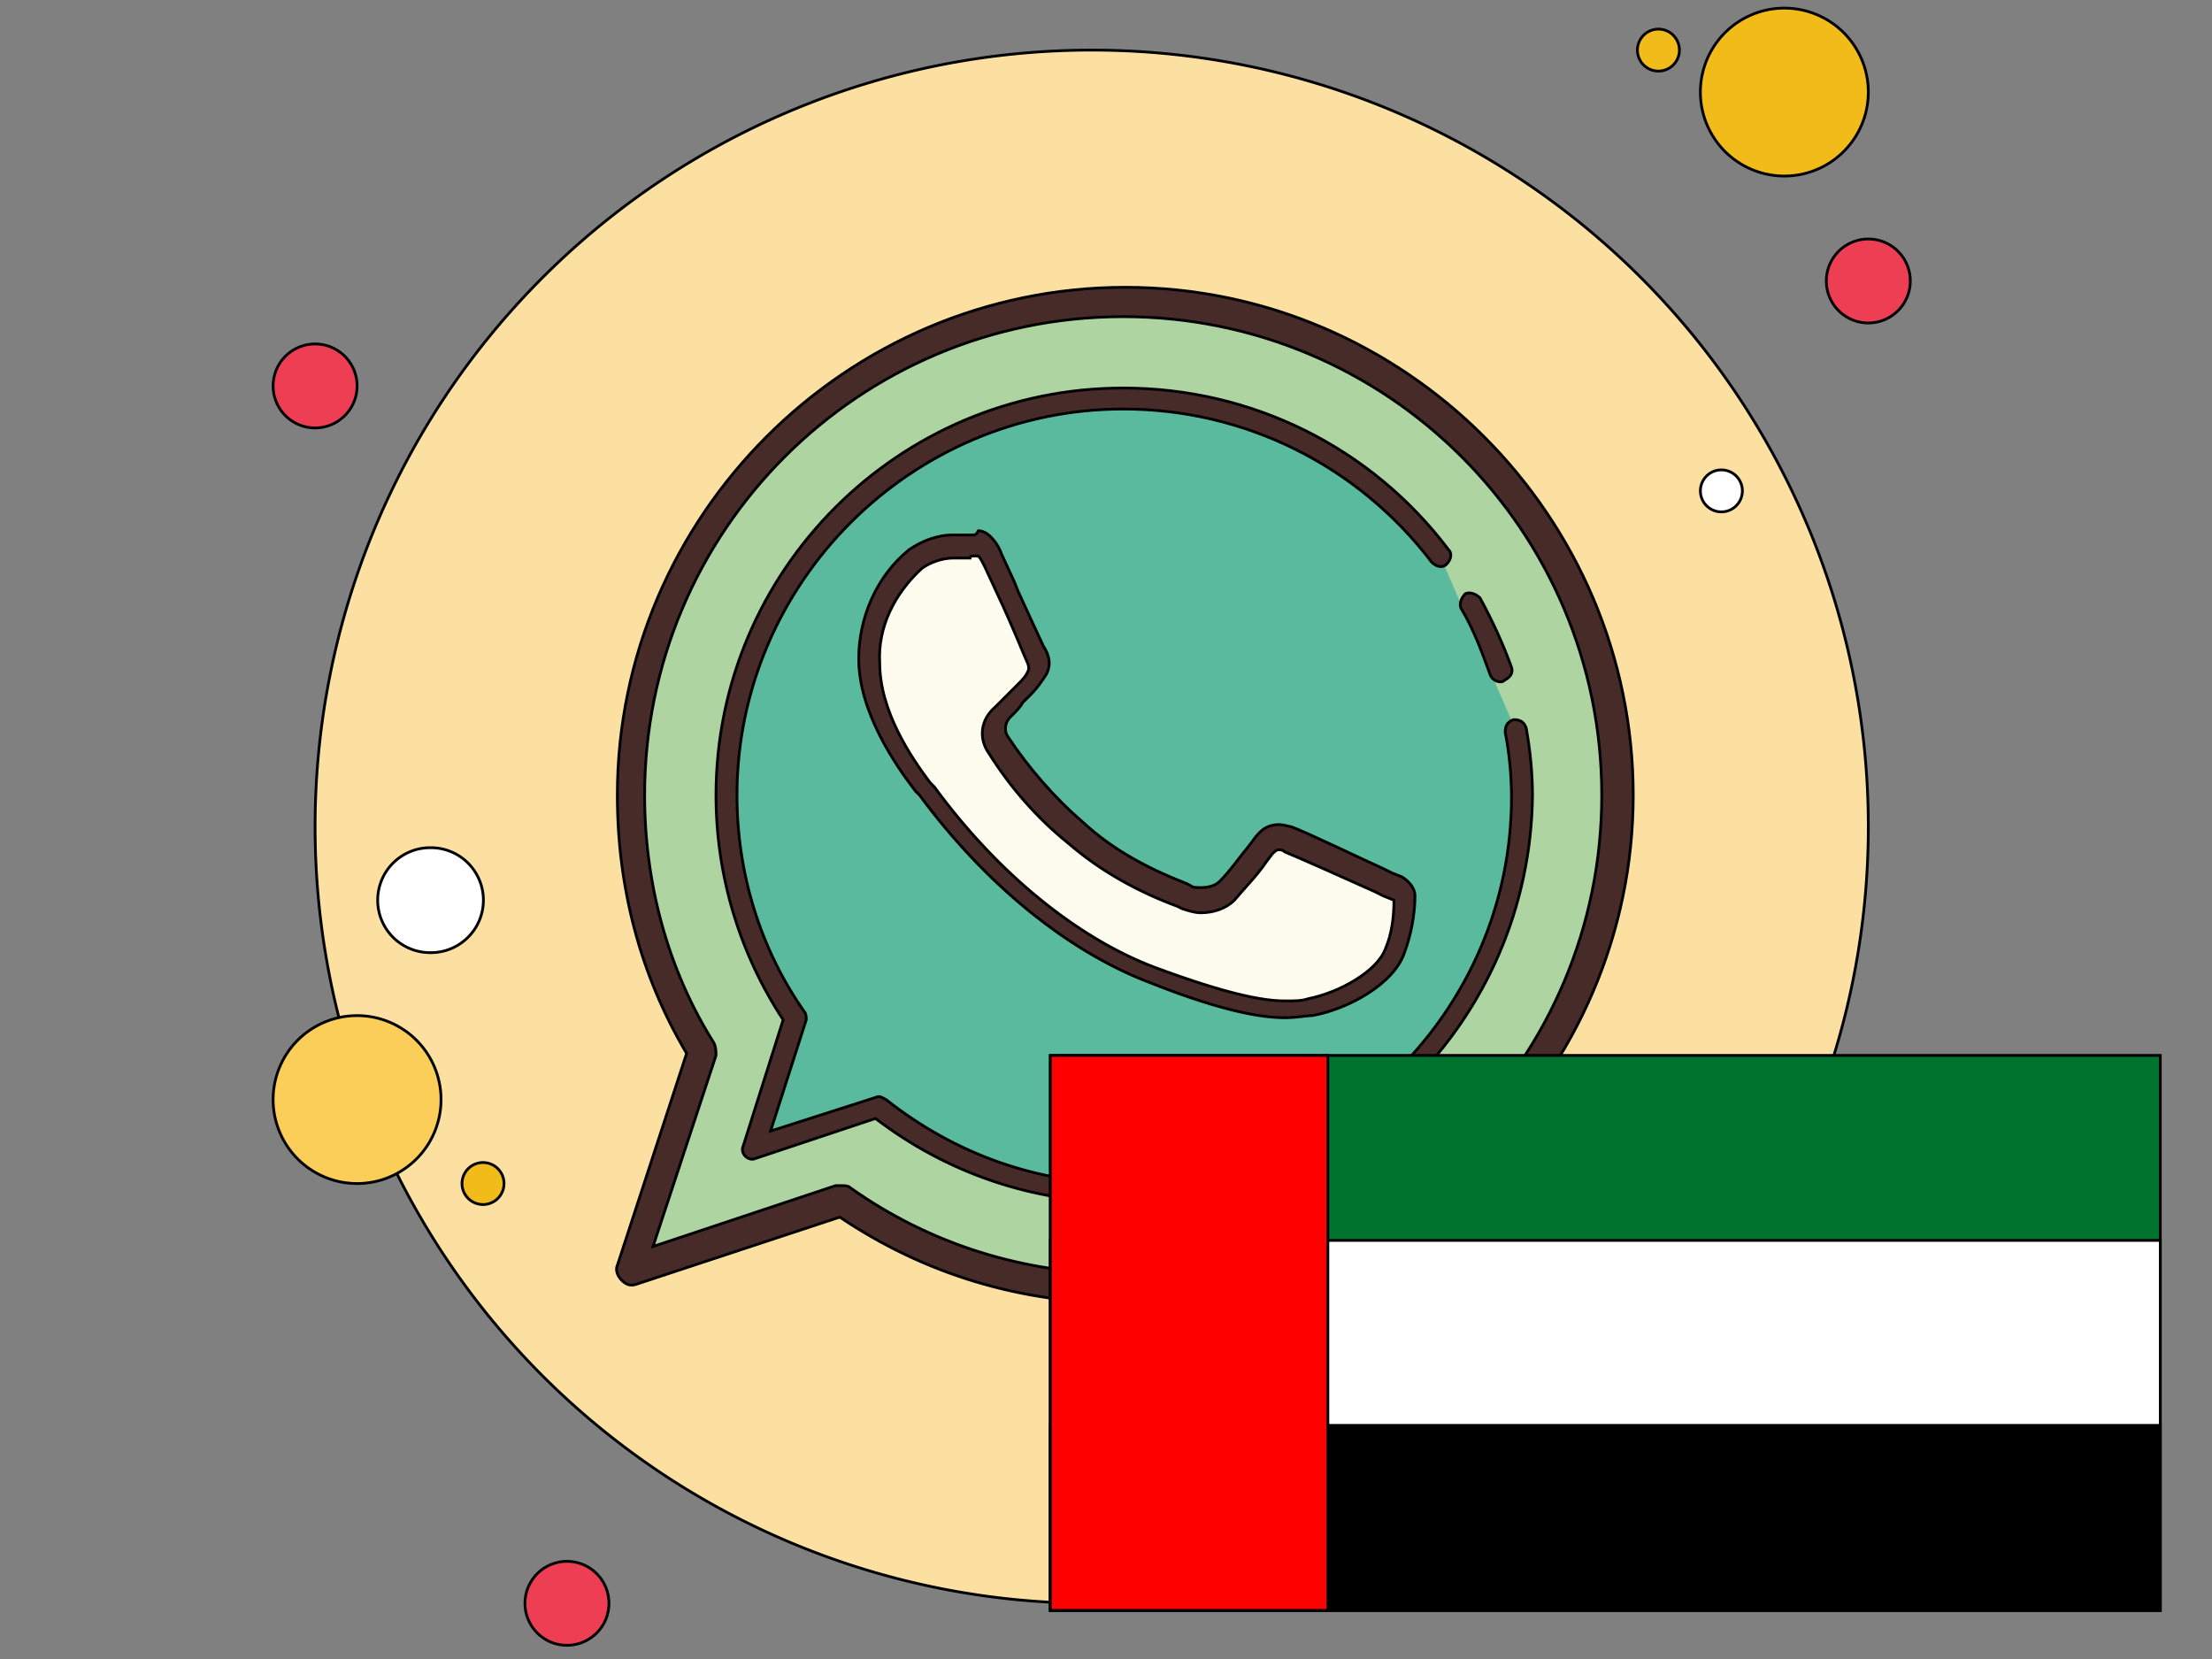 <svg width="800" height="600" xmlns="http://www.w3.org/2000/svg">

 <rect width="100%" height="100%" fill="#808080" stroke="none"/>

 <g>
  <title>Layer 1</title>
  <g stroke="null">
   <path stroke="null" d="m113.959,124.399a15.182,15.182 0 1 0 0,30.364a15.182,15.182 0 1 0 0,-30.364z" fill="#ee3e54"/>
   <path stroke="null" d="m599.789,10.532a7.591,7.591 0 1 0 0,15.182a7.591,7.591 0 1 0 0,-15.182z" fill="#f1bc19"/>
   <path stroke="null" d="m394.83,18.123a280.87,280.87 0 1 0 0,561.741a280.87,280.87 0 1 0 0,-561.741z" fill="#fce0a2"/>
   <path stroke="null" d="m645.336,2.941a30.364,30.364 0 1 0 0,60.729a30.364,30.364 0 1 0 0,-60.729z" fill="#f1bc19"/>
   <path stroke="null" d="m675.7,86.443a15.182,15.182 0 1 0 0,30.364a15.182,15.182 0 1 0 0,-30.364z" fill="#ee3e54"/>
   <path stroke="null" d="m630.154,481.18a15.182,15.182 0 1 0 0,30.364a15.182,15.182 0 1 0 0,-30.364zm-501.012,-113.866a30.364,30.364 0 1 0 0,60.729a30.364,30.364 0 1 0 0,-60.729z" fill="#fbcd59"/>
   <path stroke="null" d="m205.053,564.682a15.182,15.182 0 1 0 0,30.364a15.182,15.182 0 1 0 0,-30.364z" fill="#ee3e54"/>
   <path stroke="null" d="m155.71,306.585a18.978,18.978 0 1 0 0,37.955a18.978,18.978 0 1 0 0,-37.955z" fill="#fff"/>
   <path stroke="null" d="m174.688,420.451a7.591,7.591 0 1 0 0,15.182a7.591,7.591 0 1 0 0,-15.182z" fill="#f1bc19"/>
   <path stroke="null" d="m622.563,169.945a7.591,7.591 0 1 0 0,15.182a7.591,7.591 0 1 0 0,-15.182z" fill="#fff"/>
   <path stroke="null" d="m406.216,109.216c-98.684,0 -178.391,79.706 -178.391,178.391c0,34.16 9.109,65.283 25.81,92.611l-25.81,78.947l76.67,-25.051c28.846,20.496 63.765,31.883 101.721,31.883c98.684,0 178.391,-79.706 178.391,-178.391s-79.706,-178.391 -178.391,-178.391z" fill="#add4a1"/>
   <path stroke="null" d="m406.216,471.311c-37.196,0 -72.115,-10.628 -102.48,-31.123l-73.634,24.291c-2.277,0.759 -3.796,0 -5.314,-1.518c-1.518,-1.518 -2.277,-3.796 -1.518,-5.314l25.051,-76.67c-16.7,-28.087 -25.051,-59.97 -25.051,-93.37c0,-100.962 82.743,-183.704 183.704,-183.704s183.704,82.743 183.704,183.704s-83.502,183.704 -184.464,183.704zm-101.721,-42.51c0.759,0 2.277,0 3.036,0.759c28.846,20.496 63.006,31.123 98.684,31.123c95.648,0 173.077,-77.429 173.077,-173.077c0,-95.648 -77.429,-173.077 -173.077,-173.077c-95.648,0 -173.077,77.429 -173.077,173.077c0,31.883 8.35,63.006 25.051,89.575c0.759,1.518 0.759,3.036 0.759,4.555l-22.773,69.079l66.042,-22.014c0.759,0 1.518,0 2.277,0z" fill="#472b29"/>
   <path stroke="null" d="m520.842,201.069c-26.569,-34.16 -67.561,-56.933 -114.625,-56.933c-78.947,0 -143.472,64.524 -143.472,143.472c0,29.605 9.109,57.692 25.051,80.466l-15.182,47.065l45.547,-14.423c24.291,18.978 55.415,31.123 88.816,31.123c78.947,0 143.472,-64.524 143.472,-143.472c0,-8.35 -0.759,-15.941 -2.277,-24.291" fill="#5aba9e"/>
   <path stroke="null" d="m406.216,434.874c-32.642,0 -63.765,-10.628 -89.575,-30.364l-43.269,14.423c-1.518,0.759 -3.036,0 -3.796,-0.759c-0.759,-0.759 -1.518,-2.277 -0.759,-3.796l14.423,-45.547c-15.941,-24.291 -24.291,-52.379 -24.291,-81.225c0,-81.225 66.042,-147.267 147.267,-147.267c46.306,0 89.575,21.255 117.662,58.451c1.518,1.518 0.759,3.796 -0.759,5.314c-1.518,1.518 -3.796,0.759 -5.314,-0.759c-26.569,-34.919 -67.561,-55.415 -111.589,-55.415c-76.67,0 -139.676,63.006 -139.676,139.676c0,28.087 8.35,55.415 24.291,78.188c0.759,0.759 0.759,2.277 0.759,3.036l-12.905,40.233l37.955,-12.146c1.518,-0.759 2.277,0 3.796,0.759c25.051,19.737 54.656,30.364 86.538,30.364c76.67,0 139.676,-63.006 139.676,-139.676c0,-7.591 -0.759,-15.941 -2.277,-23.532c0,-2.277 0.759,-3.796 3.036,-4.555c2.277,0 3.796,0.759 4.555,3.036c1.518,8.35 2.277,16.7 2.277,24.291c-0.759,81.225 -66.802,147.267 -148.026,147.267z" fill="#472b29"/>
   <g stroke="null">
    <path stroke="null" d="m542.856,242.82c-3.036,-8.35 -6.832,-16.7 -10.628,-25.051" fill="#5aba9e"/>
    <path stroke="null" d="m542.856,246.615c-1.518,0 -3.036,-0.759 -3.796,-2.277c-3.036,-8.35 -6.073,-16.7 -10.628,-24.291c-0.759,-1.518 0,-3.796 1.518,-5.314c1.518,-0.759 3.796,0 5.314,1.518c4.555,8.35 8.35,16.7 11.387,25.051c0.759,2.277 -0.759,3.796 -2.277,4.555c-0.759,0.759 -1.518,0.759 -1.518,0.759z" fill="#472b29"/>
   </g>
   <g stroke="null">
    <path stroke="null" d="m463.909,365.036c-10.628,0 -25.81,-3.796 -47.824,-12.905c-28.846,-11.387 -57.692,-34.919 -81.225,-66.802l-1.518,-1.518c-6.832,-9.109 -18.978,-27.328 -18.978,-45.547c-0.759,-13.664 5.314,-27.328 16.7,-36.437c3.796,-3.036 9.109,-4.555 13.664,-4.555l1.518,0l5.314,0c0,0 0.759,0 1.518,0s0.759,0 1.518,0c0.759,0 1.518,0.759 2.277,1.518c1.518,1.518 2.277,3.036 3.036,5.314l6.073,12.905c4.555,9.868 8.35,18.978 9.109,19.737c0.759,0.759 2.277,3.796 0.759,6.832c-1.518,2.277 -3.036,4.555 -4.555,6.073c-0.759,1.518 -1.518,2.277 -2.277,3.036l-2.277,0.759c-0.759,0.759 -3.036,3.036 -4.555,4.555c-3.796,3.796 -4.555,8.35 -2.277,12.146c7.591,12.146 16.7,22.773 28.087,31.883c11.387,9.868 24.291,17.46 38.715,22.773l1.518,0.759c1.518,0.759 3.796,1.518 6.073,1.518c3.796,0 6.832,-1.518 9.109,-3.796c3.796,-4.555 7.591,-9.109 11.387,-13.664l2.277,-3.036c0.759,-0.759 2.277,-3.036 5.314,-3.036c0.759,0 2.277,0 3.036,0.759c3.796,1.518 25.051,10.628 32.642,14.423l3.036,1.518l3.796,1.518c1.518,0.759 2.277,1.518 2.277,3.036c0,6.832 -0.759,12.905 -3.036,18.978c-3.796,9.109 -18.978,18.219 -31.123,20.496c-2.277,0.759 -5.314,0.759 -9.109,0.759z" fill="#fdfcee"/>
    <path stroke="null" d="m352.32,201.069c0.759,0 0.759,0 1.518,0c0.759,0.759 1.518,2.277 2.277,3.796l4.555,9.868c6.073,12.905 9.868,22.773 10.628,24.291s0.759,2.277 0.759,3.036c-0.759,2.277 -2.277,3.796 -3.796,5.314l-0.759,0.759c-0.759,0.759 -2.277,2.277 -3.036,3.036c-0.759,0.759 -3.036,3.036 -4.555,4.555c-5.314,4.555 -6.073,11.387 -2.277,16.7c7.591,12.146 17.46,23.532 28.846,32.642c11.387,9.868 25.051,17.46 39.474,22.773l1.518,0.759c2.277,0.759 4.555,1.518 6.832,1.518c4.555,0 9.109,-1.518 12.146,-4.555c3.796,-4.555 8.35,-9.109 11.387,-13.664l2.277,-3.036c0.759,-0.759 1.518,-1.518 2.277,-1.518c0.759,0 1.518,0 2.277,0.759c3.796,1.518 24.291,10.628 32.642,14.423l3.036,1.518l3.796,1.518c0,6.073 -0.759,12.146 -3.036,17.46c-3.036,8.35 -16.7,15.941 -28.087,18.219c-2.277,0.759 -4.555,0.759 -8.35,0.759c-7.591,0 -20.496,-2.277 -47.065,-12.146c-28.087,-10.628 -56.933,-34.16 -79.706,-65.283l-1.518,-1.518c-6.832,-9.109 -18.219,-25.81 -18.219,-43.269c-0.759,-12.905 5.314,-25.051 15.182,-34.16c3.036,-2.277 7.591,-3.796 11.387,-3.796c0,0 0.759,0 0.759,0c2.277,0 3.796,0 5.314,0c0,-0.759 0.759,-0.759 1.518,-0.759m0,-7.591c-0.759,0 -0.759,0 -1.518,0l-4.555,0c-0.759,0 -0.759,0 -1.518,0c-6.073,0 -11.387,2.277 -15.941,5.314c0,0 0,0 0,0c-12.146,9.868 -18.219,25.051 -18.219,39.474c0,18.978 12.905,37.955 20.496,47.824l1.518,1.518c23.532,31.883 53.138,56.174 82.743,67.561c22.773,9.109 38.715,12.905 49.342,12.905c4.555,0 7.591,-0.759 9.868,-0.759c12.905,-2.277 29.605,-11.387 33.401,-22.773c2.277,-6.073 3.796,-13.664 3.796,-20.496c0,-3.036 -2.277,-5.314 -4.555,-6.832l-3.796,-1.518l-3.036,-1.518c-6.832,-3.036 -28.846,-13.664 -33.401,-15.182c-0.759,0 -2.277,-0.759 -4.555,-0.759c-5.314,0 -7.591,3.796 -8.35,4.555l-2.277,3.036c-3.796,4.555 -6.832,9.109 -10.628,12.905c-1.518,1.518 -3.796,2.277 -6.832,2.277c-1.518,0 -3.036,0 -3.796,-0.759l-1.518,-0.759c-13.664,-5.314 -26.569,-12.146 -37.196,-22.014c-10.628,-9.109 -19.737,-19.737 -27.328,-31.123c-1.518,-2.277 -0.759,-5.314 0.759,-6.832c0,0 0.759,-0.759 0.759,-0.759c1.518,-1.518 3.036,-3.036 3.796,-4.555l0.759,-0.759c0.759,-0.759 1.518,-1.518 2.277,-2.277l0,0c2.277,-2.277 3.796,-4.555 5.314,-6.832c1.518,-2.277 2.277,-6.073 -0.759,-10.628c-0.759,-1.518 -4.555,-9.868 -9.109,-19.737l-1.518,-3.796l-4.555,-9.868c-0.759,-2.277 -2.277,-4.555 -3.796,-6.073c-1.518,-1.518 -3.036,-2.277 -4.555,-2.277c-0.759,1.518 -1.518,1.518 -1.518,1.518l0,0z" fill="#472b29"/>
   </g>
  </g>
  <g stroke="null">
   <rect stroke="null" x="379.882" y="381.706" id="svg_8" fill="#00732f" height="200.706" width="401.412"/>
   <rect stroke="null" x="379.882" fill="#fff" y="448.608" height="133.804" width="401.412"/>
   <rect stroke="null" x="379.882" y="515.51" height="66.902" width="401.412"/>
   <rect stroke="null" x="379.882" y="381.706" id="svg_7" fill="#f00" height="200.706" width="100.353"/>
  </g>
 </g>
</svg>